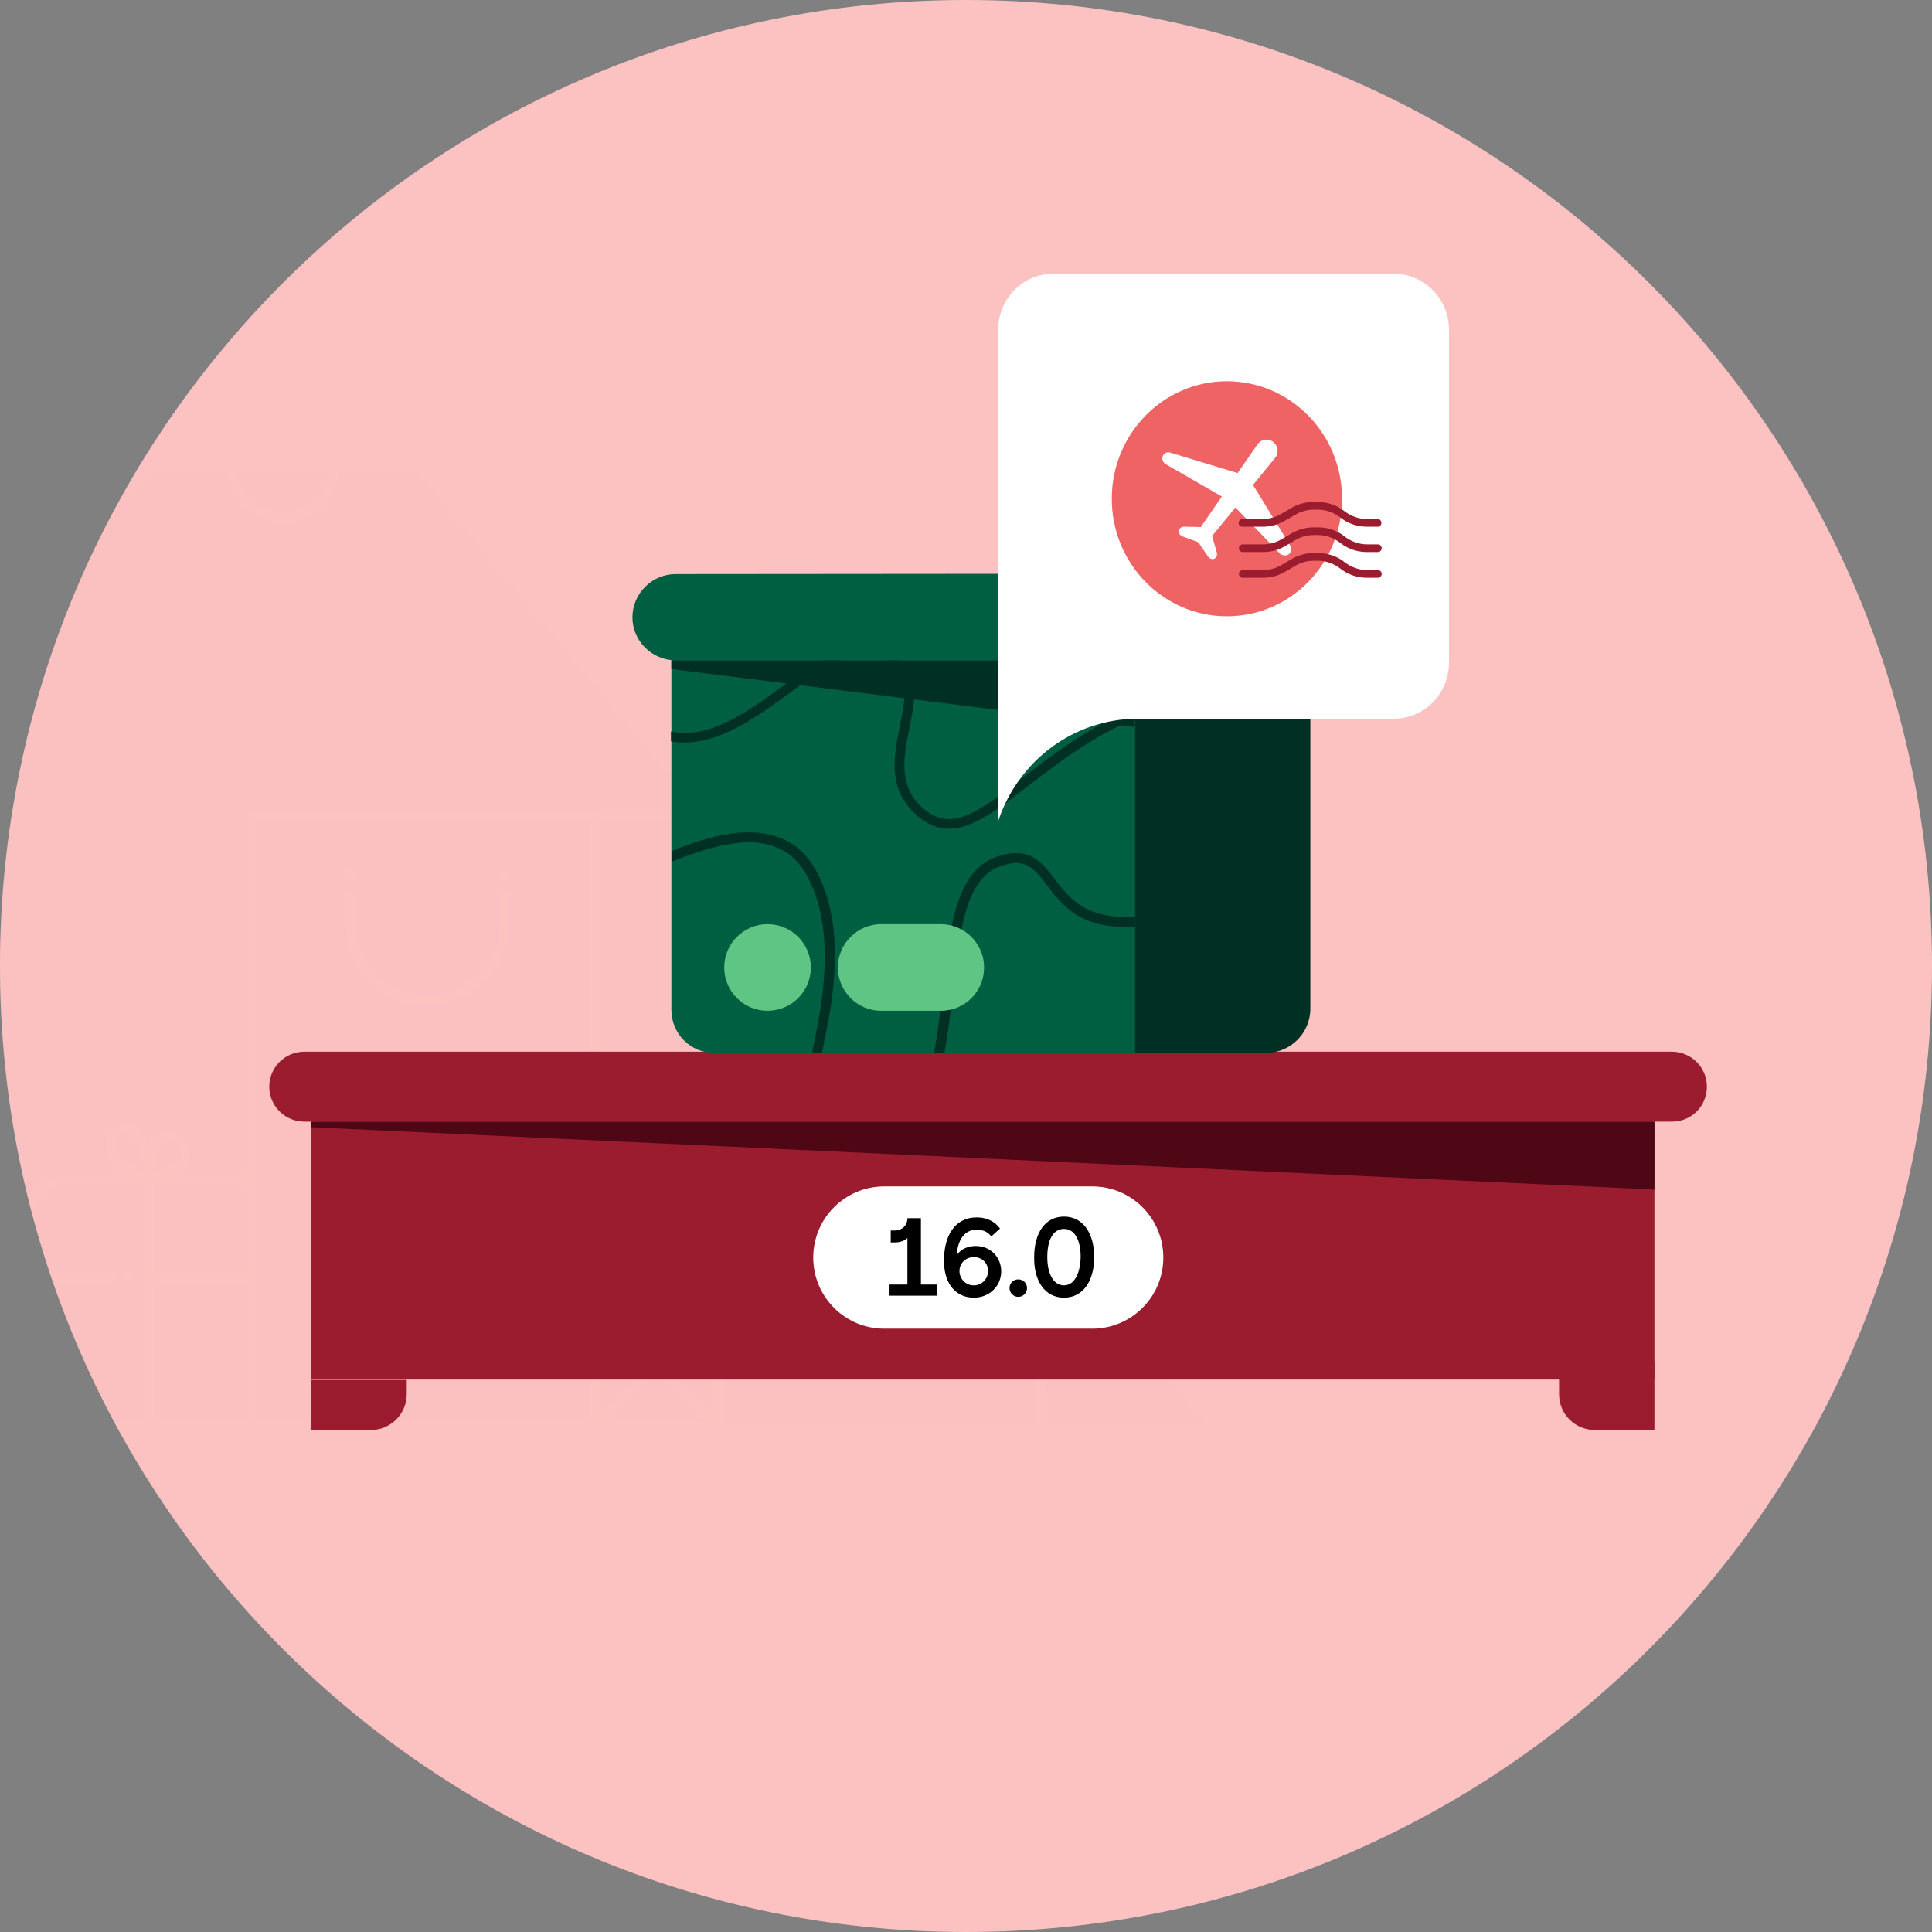 <svg width="120" height="120" viewBox="0 0 120 120" fill="none" xmlns="http://www.w3.org/2000/svg">
<rect x="0" y="0" width="120" height="120" fill="#808080" stroke="none"/>
<g clip-path="url(#clip0)">
<path d="M0 60C0 26.863 26.863 0 60 0V0C93.137 0 120 26.863 120 60V60C120 93.137 93.137 120 60 120V120C26.863 120 0 93.137 0 60V60Z" fill="#FBC2C1"/>
<path opacity="0.2" d="M10.036 28.944L-49 88.943L75.39 88.992L25.683 28.944H10.036Z" fill="#FBC2C1"/>
<g opacity="0.7">
<path d="M134.648 88.992H-11.017C-11.19 88.992 -11.313 88.844 -11.313 88.696C-11.313 88.547 -11.165 88.399 -11.017 88.399H134.648C134.82 88.399 134.944 88.547 134.944 88.696C134.944 88.844 134.82 88.992 134.648 88.992Z" fill="#FBC2C1"/>
<path d="M64.703 89.018C64.53 89.018 64.407 88.87 64.407 88.722L64.16 52.959C64.16 52.886 64.185 52.787 64.259 52.737C64.308 52.688 64.407 52.639 64.481 52.639H112.04C112.213 52.639 112.336 52.787 112.336 52.935V88.697C112.336 88.87 112.188 88.993 112.04 88.993C111.892 88.993 111.744 88.845 111.744 88.697V53.256H64.802L65.048 88.697C64.999 88.87 64.876 89.018 64.703 89.018Z" fill="#FBC2C1"/>
<path d="M130.477 89.016H112.016C111.843 89.016 111.72 88.868 111.72 88.72V52.958C111.72 52.785 111.868 52.662 112.016 52.662H130.477C130.65 52.662 130.773 52.81 130.773 52.958V88.72C130.773 88.868 130.625 89.016 130.477 89.016ZM112.312 88.4H130.156V53.254H112.312V88.4Z" fill="#FBC2C1"/>
<path d="M121.222 61.029C121.148 61.029 121.073 61.004 121.024 60.955L111.794 53.181C111.67 53.082 111.646 52.884 111.744 52.736C111.843 52.613 112.04 52.588 112.188 52.687L121.222 60.313L130.255 52.687C130.378 52.588 130.575 52.588 130.699 52.736C130.798 52.86 130.798 53.057 130.65 53.181L121.419 60.955C121.37 61.004 121.296 61.029 121.222 61.029Z" fill="#FBC2C1"/>
<path d="M130.255 88.943L121.222 81.316L112.189 88.943L111.794 88.474L121.222 80.502L130.675 88.474L130.255 88.943Z" fill="#FBC2C1"/>
<path d="M15.811 88.967H1.595C1.422 88.967 1.299 88.819 1.299 88.671V75.985C1.299 74.331 2.656 72.974 4.31 72.974H15.539C15.712 72.974 15.835 73.122 15.835 73.27C15.835 73.418 15.687 73.566 15.539 73.566H4.31C2.977 73.566 1.916 74.652 1.916 75.96V88.35H15.811C15.983 88.35 16.107 88.498 16.107 88.646C16.107 88.794 15.959 88.967 15.811 88.967Z" fill="#FBC2C1"/>
<path d="M15.514 79.637H9.32C9.147 79.637 9.023 79.489 9.023 79.341C9.023 79.193 9.172 79.045 9.32 79.045H15.514C15.687 79.045 15.811 79.193 15.811 79.341C15.811 79.489 15.687 79.637 15.514 79.637Z" fill="#FBC2C1"/>
<path d="M6.852 79.637H1.57C1.397 79.637 1.274 79.489 1.274 79.341C1.274 79.193 1.422 79.045 1.57 79.045H6.852C7.025 79.045 7.148 79.193 7.148 79.341C7.148 79.489 7.025 79.637 6.852 79.637Z" fill="#FBC2C1"/>
<path d="M9.616 88.671H8.999V73.492C8.308 73.246 6.358 72.456 6.556 71.074C6.654 70.284 7.173 69.914 7.592 69.84C8.086 69.741 8.555 69.963 8.802 70.407C8.925 70.629 9.098 70.925 9.246 71.296C9.443 70.802 9.764 70.333 10.332 70.284C10.949 70.234 11.467 70.555 11.714 71.123C11.936 71.641 11.887 72.234 11.566 72.53C11.196 72.875 9.912 73.32 9.591 73.418V88.671H9.616ZM7.814 70.432C7.79 70.432 7.74 70.432 7.716 70.432C7.42 70.481 7.222 70.753 7.173 71.148C7.074 71.913 8.308 72.554 9.048 72.826L8.999 72.579C8.826 71.666 8.505 71.074 8.283 70.679C8.185 70.531 8.012 70.432 7.814 70.432ZM10.48 70.901C10.455 70.901 10.431 70.901 10.406 70.901C9.888 70.925 9.665 72.061 9.641 72.579V72.777C10.233 72.579 10.998 72.258 11.196 72.085C11.294 71.987 11.344 71.691 11.196 71.37C11.097 71.172 10.899 70.901 10.48 70.901Z" fill="#FBC2C1"/>
<path d="M36.912 88.944H15.588C15.416 88.944 15.292 88.796 15.292 88.647V50.59C15.292 50.417 15.44 50.294 15.588 50.294H36.912C37.085 50.294 37.209 50.442 37.209 50.59V88.647C37.209 88.82 37.085 88.944 36.912 88.944ZM15.884 88.327H36.592V50.886H15.884V88.327Z" fill="#FBC2C1"/>
<path d="M26.547 62.436C23.733 62.436 21.438 60.141 21.438 57.327V55.699C21.438 55.526 21.586 55.402 21.734 55.402C21.882 55.402 22.03 55.55 22.03 55.699V57.327C22.03 59.795 24.054 61.819 26.522 61.819C28.99 61.819 31.014 59.795 31.014 57.327V55.699C31.014 55.526 31.162 55.402 31.31 55.402C31.458 55.402 31.606 55.55 31.606 55.699V57.327C31.656 60.141 29.36 62.436 26.547 62.436Z" fill="#FBC2C1"/>
<path d="M44.934 88.943H36.616V50.269H44.934V88.943ZM37.209 88.326H44.292V50.886H37.209V88.326Z" fill="#FBC2C1"/>
<path d="M36.912 88.942C36.838 88.942 36.764 88.918 36.69 88.844C36.567 88.72 36.567 88.523 36.69 88.4L40.54 84.475C40.664 84.352 40.861 84.352 40.985 84.475L44.835 88.4C44.958 88.523 44.958 88.72 44.835 88.844C44.711 88.967 44.514 88.967 44.391 88.844L40.763 85.142L37.135 88.844C37.06 88.918 36.986 88.942 36.912 88.942Z" fill="#FBC2C1"/>
<path d="M40.763 85.019C40.59 85.019 40.467 84.871 40.467 84.723V71.642C40.467 71.469 40.615 71.346 40.763 71.346C40.911 71.346 41.059 71.494 41.059 71.642V84.723C41.084 84.871 40.936 85.019 40.763 85.019Z" fill="#FBC2C1"/>
<path d="M21.734 54.612C21.561 54.612 21.438 54.489 21.438 54.316V54.291C21.438 54.118 21.586 53.995 21.734 53.995C21.882 53.995 22.03 54.143 22.03 54.291C22.03 54.439 21.907 54.612 21.734 54.612Z" fill="#FBC2C1"/>
<path d="M31.335 54.612C31.162 54.612 31.039 54.489 31.039 54.316V54.291C31.039 54.118 31.187 53.995 31.335 53.995C31.483 53.995 31.631 54.143 31.631 54.291C31.631 54.439 31.508 54.612 31.335 54.612Z" fill="#FBC2C1"/>
<path d="M17.612 10.533C17.44 10.533 17.316 10.384 17.316 10.236V-13.704C17.316 -13.877 17.464 -14 17.612 -14C17.76 -14 17.909 -13.852 17.909 -13.704V10.236C17.933 10.384 17.785 10.533 17.612 10.533Z" fill="#FBC2C1"/>
<path d="M17.612 12.062C17.44 12.062 17.316 11.914 17.316 11.766V11.742C17.316 11.569 17.464 11.445 17.612 11.445C17.76 11.445 17.909 11.593 17.909 11.742V11.766C17.933 11.914 17.785 12.062 17.612 12.062Z" fill="#FBC2C1"/>
<path d="M28.176 29.24H7.049C6.876 29.24 6.753 29.092 6.753 28.944C6.753 24.699 9.221 20.849 13.046 19.072C12.923 18.652 12.874 18.232 12.874 17.813C12.874 15.197 14.996 13.074 17.612 13.074C20.229 13.074 22.351 15.197 22.351 17.813C22.351 18.232 22.302 18.677 22.178 19.072C26.004 20.849 28.472 24.699 28.472 28.944C28.497 29.117 28.348 29.24 28.176 29.24ZM7.37 28.623H27.88C27.756 24.649 25.362 21.095 21.709 19.516C21.561 19.442 21.487 19.294 21.537 19.121C21.685 18.677 21.759 18.232 21.759 17.788C21.759 15.518 19.908 13.667 17.637 13.667C15.367 13.667 13.515 15.518 13.515 17.788C13.515 18.232 13.589 18.701 13.738 19.121C13.787 19.269 13.713 19.442 13.565 19.516C9.887 21.12 7.493 24.674 7.37 28.623Z" fill="#FBC2C1"/>
<path d="M17.613 32.449C15.688 32.449 14.108 30.87 14.108 28.945C14.108 28.772 14.256 28.648 14.404 28.648C14.552 28.648 14.7 28.797 14.7 28.945C14.7 30.549 16.008 31.832 17.588 31.832C19.192 31.832 20.476 30.524 20.476 28.945C20.476 28.772 20.624 28.648 20.772 28.648C20.92 28.648 21.068 28.797 21.068 28.945C21.142 30.87 19.562 32.449 17.613 32.449Z" fill="#FBC2C1"/>
<path d="M93.209 30.327H77.092C77.018 30.327 76.92 30.302 76.87 30.228L71.712 25.045C71.194 24.527 71.046 23.787 71.342 23.12C71.613 22.454 72.255 22.034 72.996 22.034H93.801C94.394 22.034 94.961 22.281 95.381 22.701L97.972 25.292C98.096 25.415 98.096 25.613 97.972 25.736C97.849 25.86 97.651 25.86 97.528 25.736L94.936 23.145C94.64 22.849 94.221 22.676 93.801 22.676H72.996C72.428 22.676 72.058 23.046 71.934 23.392C71.786 23.737 71.786 24.255 72.181 24.65L77.241 29.735H93.234C93.406 29.735 93.53 29.883 93.53 30.031C93.53 30.179 93.382 30.327 93.209 30.327Z" fill="#FBC2C1"/>
<path d="M93.209 53.254H81.338C78.796 53.254 76.747 51.181 76.747 48.663V30.03C76.747 29.857 76.895 29.733 77.043 29.733C77.191 29.733 77.339 29.881 77.339 30.03V48.663C77.339 50.86 79.116 52.637 81.313 52.637H93.184C93.357 52.637 93.481 52.785 93.481 52.933C93.481 53.081 93.382 53.254 93.209 53.254Z" fill="#FBC2C1"/>
<path d="M114.854 53.254H93.209C93.036 53.254 92.913 53.106 92.913 52.958C92.913 52.81 93.061 52.662 93.209 52.662H114.854C117.05 52.662 118.827 50.885 118.827 48.688V30.35H93.505V50.317C93.505 50.49 93.357 50.613 93.209 50.613C93.061 50.613 92.913 50.465 92.913 50.317V30.03C92.913 29.857 93.061 29.733 93.209 29.733H119.148C119.321 29.733 119.444 29.881 119.444 30.03V48.663C119.444 51.181 117.396 53.254 114.854 53.254Z" fill="#FBC2C1"/>
<path d="M119.148 30.326H93.209C93.085 30.326 92.962 30.252 92.913 30.129C92.863 30.005 92.888 29.882 92.987 29.783L100.095 22.651C100.49 22.256 101.057 22.009 101.625 22.009H123.22C123.961 22.009 124.578 22.428 124.874 23.119C125.145 23.811 124.997 24.551 124.479 25.069L119.345 30.227C119.296 30.302 119.222 30.326 119.148 30.326ZM93.949 29.709H119.025L124.084 24.625C124.479 24.205 124.479 23.687 124.331 23.341C124.183 22.996 123.837 22.626 123.245 22.626H101.65C101.23 22.626 100.835 22.799 100.564 23.07L93.949 29.709Z" fill="#FBC2C1"/>
<path d="M111.744 48.614H106.685C104.636 48.614 102.982 46.961 102.982 44.912C102.982 42.864 104.636 41.21 106.685 41.21H111.744C113.793 41.21 115.446 42.864 115.446 44.912C115.446 46.961 113.768 48.614 111.744 48.614ZM106.685 41.827C104.982 41.827 103.599 43.209 103.599 44.912C103.599 46.615 104.982 47.997 106.685 47.997H111.744C113.447 47.997 114.829 46.615 114.829 44.912C114.829 43.209 113.447 41.827 111.744 41.827H106.685Z" fill="#FBC2C1"/>
<path d="M93.209 51.946C93.036 51.946 92.913 51.798 92.913 51.65C92.913 51.502 93.061 51.329 93.209 51.329C93.357 51.329 93.505 51.453 93.505 51.625V51.65C93.505 51.823 93.382 51.946 93.209 51.946Z" fill="#FBC2C1"/>
</g>
<path d="M102.761 69.667H19.34V85.685H102.761V69.667Z" fill="#9B1C2E"/>
<path d="M23.042 88.819H19.34V85.709H25.264V86.597C25.264 87.807 24.276 88.819 23.042 88.819Z" fill="#9B1C2E"/>
<path d="M102.76 88.819H99.058C97.824 88.819 96.837 87.832 96.837 86.598V84.599H102.76V88.819Z" fill="#9B1C2E"/>
<path d="M103.846 69.667H18.896C17.711 69.667 16.724 68.704 16.724 67.495C16.724 66.311 17.687 65.323 18.896 65.323H103.846C105.031 65.323 106.018 66.286 106.018 67.495C106.018 68.704 105.056 69.667 103.846 69.667Z" fill="#9B1C2E"/>
<path d="M102.761 73.887L19.34 70.013V69.667H102.761V73.887Z" fill="#500715"/>
<path d="M67.838 82.526H54.929C52.486 82.526 50.512 80.552 50.512 78.108C50.512 75.665 52.486 73.69 54.929 73.69H67.838C70.281 73.69 72.255 75.665 72.255 78.108C72.255 80.552 70.281 82.526 67.838 82.526Z" fill="white"/>
<path d="M57.176 75.664H56.361C56.361 76.108 56.04 76.429 55.571 76.429H55.325V77.17H55.571C55.917 77.17 56.164 77.071 56.361 76.898V79.786H55.251V80.477H58.212V79.786H57.2V75.664H57.176Z" fill="black"/>
<path d="M60.606 77.392C60.137 77.392 59.693 77.565 59.421 77.96C59.495 76.923 59.964 76.38 60.655 76.38C61.075 76.38 61.371 76.528 61.569 76.8L62.112 76.306C61.791 75.862 61.272 75.615 60.68 75.615C59.249 75.615 58.632 76.825 58.632 78.305C58.632 79.86 59.471 80.601 60.483 80.601C61.47 80.601 62.186 79.86 62.186 78.972C62.186 78.059 61.495 77.392 60.606 77.392ZM60.483 79.836C59.964 79.836 59.594 79.416 59.594 78.947C59.594 78.478 59.964 78.083 60.483 78.083C61.026 78.083 61.371 78.478 61.371 78.947C61.371 79.416 61.001 79.836 60.483 79.836Z" fill="black"/>
<path d="M63.247 80.551C63.543 80.551 63.79 80.304 63.79 80.008C63.79 79.712 63.568 79.465 63.247 79.465C62.926 79.465 62.704 79.712 62.704 80.008C62.704 80.304 62.951 80.551 63.247 80.551Z" fill="black"/>
<path d="M66.085 80.6C67.27 80.6 67.961 79.564 67.961 78.083C67.961 76.602 67.27 75.565 66.085 75.565C64.901 75.565 64.234 76.602 64.234 78.083C64.21 79.564 64.901 80.6 66.085 80.6ZM66.085 79.835C65.419 79.835 65.049 79.095 65.049 78.083C65.049 76.997 65.419 76.331 66.085 76.331C66.752 76.331 67.122 77.022 67.122 78.083C67.097 79.095 66.727 79.835 66.085 79.835Z" fill="black"/>
<path d="M44.366 65.398H71.243V36.596H41.701V62.708C41.701 64.213 42.886 65.398 44.366 65.398Z" fill="#005E41"/>
<path d="M78.648 65.397H70.503V35.657H81.387V62.658C81.387 64.163 80.153 65.397 78.648 65.397Z" fill="#002F24"/>
<path d="M81.141 41.013H76.797C75.316 41.013 74.107 39.804 74.107 38.323C74.131 36.867 75.316 35.657 76.797 35.657H81.141C82.621 35.657 83.831 36.867 83.831 38.347C83.806 39.804 82.621 41.013 81.141 41.013Z" fill="#002F24"/>
<path d="M41.701 41.557L70.478 45.16V41.014H41.701V41.557Z" fill="#002F24"/>
<path d="M48.883 43.16C51.055 41.581 53.103 40.1 54.905 40.988C56.485 41.778 56.312 43.061 55.892 45.085C55.497 47.035 55.053 49.232 57.225 50.861C59.249 52.391 61.273 50.811 63.839 48.837C65.616 47.455 67.764 45.801 70.478 44.641V43.975C67.566 45.184 65.32 46.912 63.444 48.368C60.902 50.342 59.224 51.626 57.571 50.392C55.719 49.009 56.114 47.084 56.485 45.233C56.855 43.382 57.25 41.482 55.176 40.47C53.054 39.409 50.857 41.013 48.513 42.691C46.316 44.295 44.021 45.924 41.676 45.431V46.048C44.268 46.492 46.711 44.74 48.883 43.16Z" fill="#002F24"/>
<path d="M58.656 65.421C58.903 64.113 59.051 62.756 59.199 61.472C59.594 57.918 59.964 54.587 62.087 53.821C63.716 53.229 64.234 53.945 65.024 54.981C65.962 56.215 67.122 57.77 70.503 57.548V56.931C67.443 57.129 66.431 55.796 65.517 54.611C64.703 53.525 63.913 52.513 61.865 53.229C59.372 54.118 58.977 57.647 58.558 61.398C58.41 62.756 58.261 64.113 58.015 65.397H58.656V65.421Z" fill="#002F24"/>
<path d="M49.154 53.18C49.697 53.624 50.142 54.291 50.512 55.204C51.228 57.03 51.4 59.178 51.055 61.966C50.956 62.731 50.808 63.521 50.66 64.286C50.586 64.657 50.512 65.052 50.438 65.422H51.055C51.129 65.076 51.178 64.731 51.252 64.41C51.4 63.645 51.573 62.83 51.672 62.04C52.042 59.128 51.869 56.882 51.104 54.957C50.709 53.945 50.191 53.205 49.574 52.687C48.636 51.921 47.328 51.6 45.872 51.724C44.465 51.847 43.058 52.316 41.726 52.859V53.526C43.108 52.958 44.514 52.489 45.946 52.341C47.205 52.218 48.365 52.514 49.154 53.18Z" fill="#002F24"/>
<path d="M41.972 41.013H70.972C72.453 41.013 73.662 39.804 73.662 38.323C73.662 36.842 72.453 35.633 70.972 35.633L41.972 35.657C40.492 35.657 39.282 36.867 39.282 38.348C39.282 39.804 40.492 41.013 41.972 41.013Z" fill="#005E41"/>
<path d="M58.434 62.782H54.732C53.251 62.782 52.042 61.572 52.042 60.092C52.042 58.611 53.251 57.401 54.732 57.401H58.434C59.915 57.401 61.124 58.611 61.124 60.092C61.124 61.572 59.94 62.782 58.434 62.782Z" fill="#5EC584"/>
<path d="M47.674 62.782C49.159 62.782 50.364 61.577 50.364 60.092C50.364 58.606 49.159 57.401 47.674 57.401C46.188 57.401 44.983 58.606 44.983 60.092C44.983 61.577 46.188 62.782 47.674 62.782Z" fill="#5EC584"/>
<path d="M86.581 17H65.419C63.524 17 62 18.555 62 20.49V38.656V44.639V51C63.231 47.291 66.65 44.639 70.695 44.639H70.715H86.581C88.476 44.639 90 43.083 90 41.149V20.49C90 18.555 88.456 17 86.581 17Z" fill="white"/>
<path d="M76.205 38.278C80.155 38.278 83.357 35.01 83.357 30.979C83.357 26.948 80.155 23.681 76.205 23.681C72.255 23.681 69.054 26.948 69.054 30.979C69.054 35.01 72.255 38.278 76.205 38.278Z" fill="#F06365"/>
<path d="M79.976 34.469C80.191 34.369 80.269 34.11 80.152 33.911L77.827 30.122L79.195 28.447C79.449 28.148 79.39 27.689 79.077 27.45C78.765 27.21 78.335 27.27 78.1 27.609L76.869 29.384L72.668 28.108C72.454 28.048 72.219 28.187 72.2 28.427C72.18 28.586 72.258 28.746 72.395 28.826L75.892 30.84L74.583 32.734L73.528 32.714C73.333 32.714 73.177 32.894 73.235 33.093C73.255 33.193 73.333 33.272 73.43 33.312L74.349 33.651C74.407 33.671 74.466 33.711 74.486 33.771L75.052 34.589C75.111 34.668 75.209 34.728 75.306 34.728C75.502 34.728 75.638 34.529 75.58 34.329L75.287 33.292L76.733 31.518L79.546 34.429C79.664 34.489 79.82 34.529 79.976 34.469Z" fill="white"/>
<path d="M85.584 32.714H84.9C84.295 32.714 83.708 32.515 83.24 32.136C82.849 31.837 82.36 31.657 81.872 31.657H81.598C81.207 31.657 80.836 31.757 80.484 31.956L79.781 32.355C79.371 32.594 78.902 32.714 78.433 32.714H77.163C77.026 32.714 76.928 32.594 76.928 32.475C76.928 32.355 77.046 32.236 77.163 32.236H78.433C78.823 32.236 79.195 32.136 79.546 31.936L80.23 31.538C80.641 31.298 81.11 31.179 81.579 31.179H81.852C82.458 31.179 83.044 31.378 83.513 31.757C83.904 32.056 84.392 32.236 84.881 32.236H85.565C85.701 32.236 85.799 32.355 85.799 32.475C85.799 32.594 85.721 32.714 85.584 32.714Z" fill="#9B1C2E"/>
<path d="M85.584 34.289H84.9C84.295 34.289 83.708 34.09 83.239 33.711C82.849 33.412 82.36 33.233 81.872 33.233H81.598C81.207 33.233 80.836 33.332 80.484 33.532L79.8 33.93C79.39 34.17 78.921 34.289 78.452 34.289H77.182C77.046 34.289 76.948 34.17 76.948 34.05C76.948 33.93 77.065 33.811 77.182 33.811H78.452C78.843 33.811 79.214 33.711 79.566 33.512L80.25 33.113C80.66 32.874 81.129 32.754 81.598 32.754H81.872C82.477 32.754 83.064 32.953 83.532 33.332C83.923 33.631 84.412 33.811 84.9 33.811H85.584C85.721 33.811 85.819 33.93 85.819 34.05C85.819 34.17 85.721 34.289 85.584 34.289Z" fill="#9B1C2E"/>
<path d="M85.584 35.885H84.9C84.295 35.885 83.708 35.686 83.239 35.307C82.849 35.008 82.36 34.828 81.872 34.828H81.598C81.207 34.828 80.836 34.928 80.484 35.127L79.8 35.526C79.39 35.765 78.921 35.885 78.452 35.885H77.182C77.046 35.885 76.948 35.765 76.948 35.646C76.948 35.526 77.065 35.407 77.182 35.407H78.452C78.843 35.407 79.214 35.307 79.566 35.107L80.25 34.709C80.66 34.469 81.129 34.35 81.598 34.35H81.872C82.477 34.35 83.064 34.549 83.532 34.928C83.923 35.227 84.412 35.407 84.9 35.407H85.584C85.721 35.407 85.819 35.526 85.819 35.646C85.819 35.765 85.721 35.885 85.584 35.885Z" fill="#9B1C2E"/>
<path d="M8.037 79.638C7.839 79.638 7.716 79.49 7.716 79.342C7.716 79.194 7.864 79.046 8.012 79.046C8.16 79.046 8.333 79.194 8.333 79.342C8.333 79.49 8.209 79.638 8.037 79.638Z" fill="#FBC2C1"/>
</g>
<defs>
<clipPath id="clip0">
<path d="M0 60C0 26.863 26.863 0 60 0V0C93.137 0 120 26.863 120 60V60C120 93.137 93.137 120 60 120V120C26.863 120 0 93.137 0 60V60Z" fill="white"/>
</clipPath>
</defs>
</svg>
